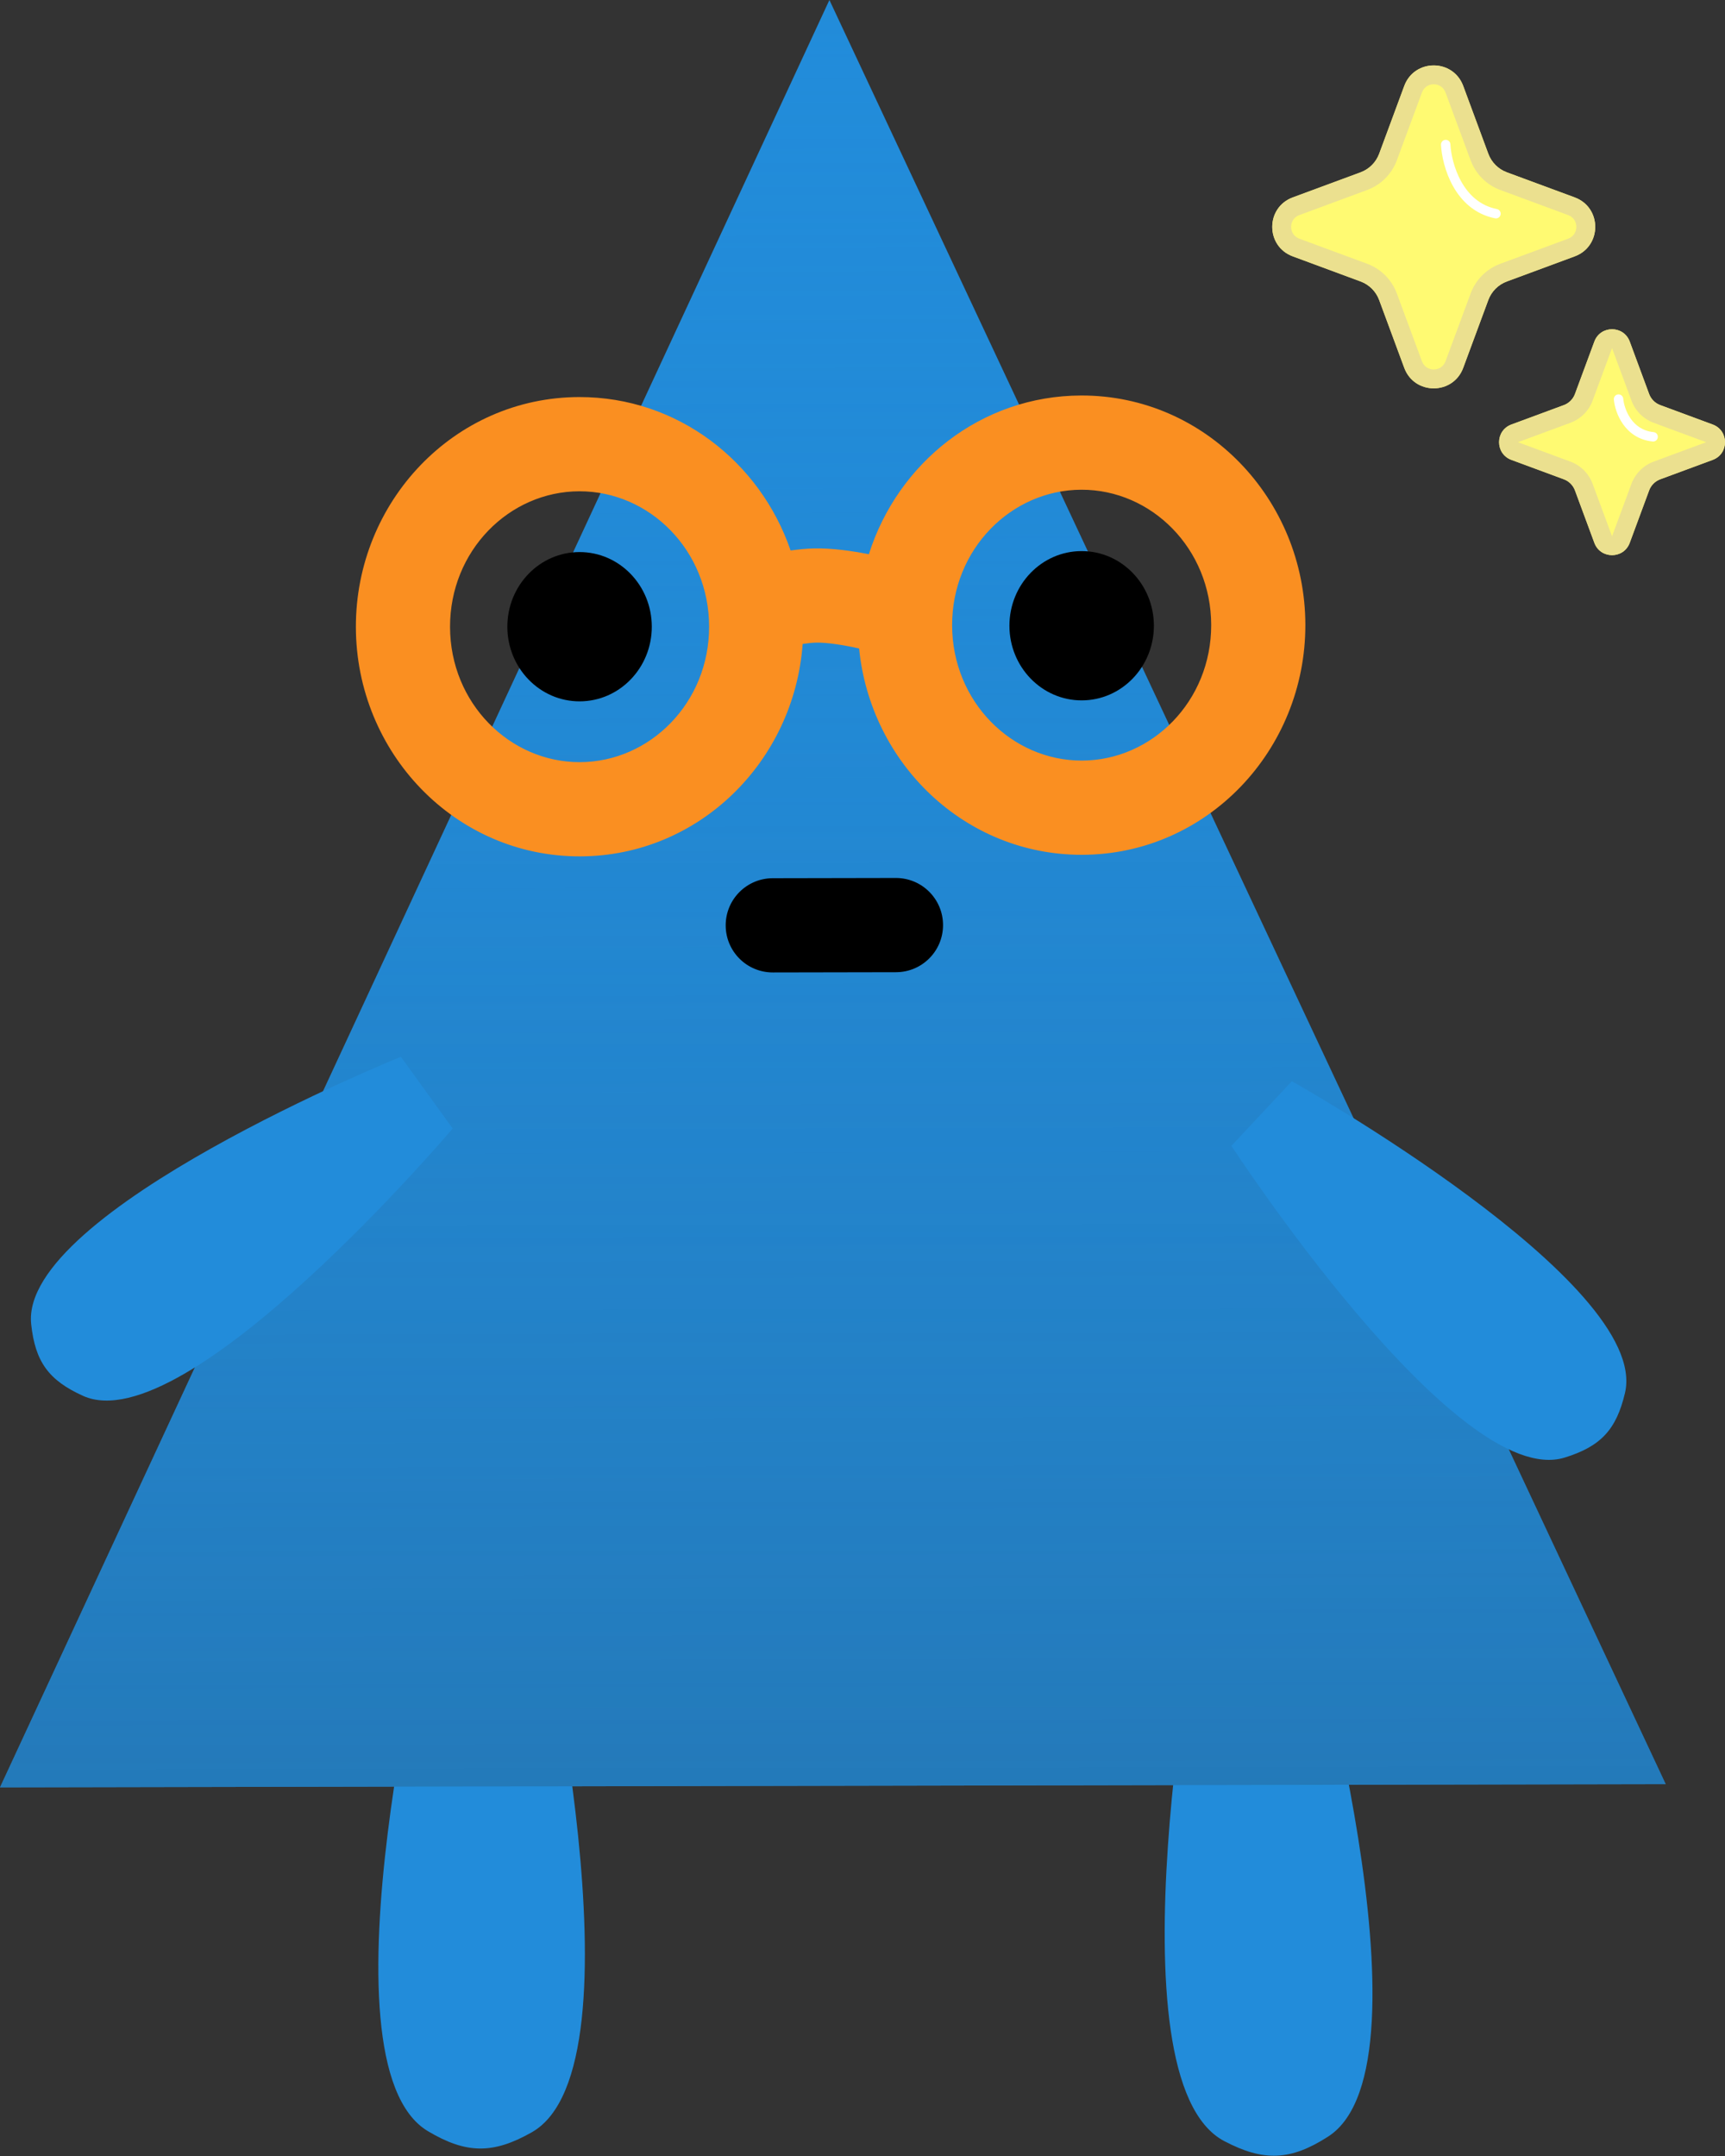<svg width="192" height="240" viewBox="0 0 192 240" fill="none" xmlns="http://www.w3.org/2000/svg">
<rect x="0" y="0" width="192" height="240" fill="#333333" stroke="none"/>
<path d="M147.832 237.835C143.664 240.517 140.673 240.651 136.283 238.353C123.113 231.459 133.576 177.869 133.576 177.869L145.125 177.352C145.125 177.352 160.333 229.79 147.832 237.835Z" fill="#228CDA"/>
<path d="M59.198 237.355C54.891 239.805 51.897 239.776 47.638 237.241C34.864 229.638 48.236 176.7 48.236 176.7L59.795 176.814C59.795 176.814 72.12 230.006 59.198 237.355Z" fill="#228CDA"/>
<path d="M92.317 0L185.399 198.608L0 198.965L92.317 0Z" fill="#228CDA"/>
<path d="M92.317 0L185.399 198.608L0 198.965L92.317 0Z" fill="url(#paint0_linear_1878_1712)"/>
<path fill-rule="evenodd" clip-rule="evenodd" d="M96.708 61.697C99.923 51.533 109.187 44.048 120.344 44.026C134.254 43.999 145.265 55.585 145.292 69.543C145.319 83.5 134.352 95.128 120.442 95.155C107.389 95.18 96.888 84.978 95.622 72.187C93.814 71.785 92.023 71.508 90.82 71.537C90.397 71.547 89.893 71.599 89.339 71.682C88.39 84.749 77.81 95.304 64.559 95.329C50.649 95.356 39.638 83.77 39.611 69.813C39.584 55.855 50.55 44.227 64.46 44.2C75.433 44.179 84.602 51.384 87.998 61.279C88.859 61.157 89.732 61.072 90.567 61.051C92.598 61.002 94.836 61.327 96.708 61.697ZM120.364 54.515C112.56 54.53 105.959 61.131 105.975 69.618C105.992 78.106 112.618 84.681 120.422 84.666C128.226 84.651 134.827 78.05 134.811 69.563C134.794 61.075 128.168 54.5 120.364 54.515ZM64.481 54.689C56.676 54.704 50.075 61.305 50.092 69.793C50.108 78.28 56.735 84.856 64.539 84.84C72.343 84.825 78.944 78.224 78.927 69.737C78.911 61.249 72.285 54.674 64.481 54.689Z" fill="#FA8F21"/>
<path d="M72.548 69.748C72.557 74.337 68.965 78.064 64.525 78.073C60.085 78.082 56.479 74.368 56.47 69.779C56.461 65.189 60.053 61.462 64.493 61.454C68.933 61.445 72.539 65.158 72.548 69.748Z" fill="black"/>
<path d="M128.432 69.64C128.44 74.229 124.848 77.957 120.409 77.965C115.969 77.974 112.362 74.26 112.353 69.671C112.345 65.082 115.937 61.354 120.376 61.346C124.816 61.337 128.423 65.05 128.432 69.64Z" fill="black"/>
<path fill-rule="evenodd" clip-rule="evenodd" d="M80.772 103.016C80.766 100.12 83.108 97.767 86.002 97.761L99.713 97.735C102.608 97.729 104.958 100.073 104.964 102.969C104.97 105.866 102.628 108.218 99.734 108.224L86.022 108.25C83.128 108.256 80.777 105.912 80.772 103.016Z" fill="black"/>
<path d="M180.868 155.06C179.903 159.155 178.161 161.019 174.143 162.257C162.089 165.97 137.062 127.554 137.062 127.554L143.787 120.358C143.787 120.358 183.763 142.776 180.868 155.06Z" fill="#228CDA"/>
<path d="M9.237 155.381C5.407 153.647 3.913 151.578 3.47 147.395C2.142 134.843 44.62 117.637 44.62 117.637L50.387 125.623C50.387 125.623 20.728 160.582 9.237 155.381Z" fill="#228CDA"/>
<path d="M156.3 9.567C157.427 6.522 161.735 6.522 162.862 9.567L165.655 17.116C166.009 18.073 166.764 18.828 167.721 19.183L175.271 21.976C178.316 23.103 178.316 27.41 175.271 28.537L167.722 31.331C166.764 31.685 166.009 32.44 165.655 33.397L162.862 40.946C161.735 43.992 157.427 43.992 156.3 40.946L153.507 33.397C153.153 32.44 152.398 31.685 151.44 31.331L143.891 28.537C140.846 27.41 140.846 23.103 143.891 21.976L151.441 19.183C152.398 18.828 153.153 18.073 153.507 17.116L156.3 9.567Z" fill="#FFFA72"/>
<path fill-rule="evenodd" clip-rule="evenodd" d="M152.169 21.151L144.62 23.944C143.402 24.395 143.401 26.118 144.62 26.569L152.169 29.362C153.701 29.929 154.909 31.137 155.475 32.669L158.269 40.218C158.719 41.436 160.443 41.436 160.893 40.218L163.687 32.669C164.253 31.137 165.461 29.929 166.993 29.362L174.542 26.569C175.76 26.118 175.76 24.395 174.542 23.944L166.993 21.151C165.461 20.584 164.253 19.376 163.686 17.844L160.893 10.296C160.443 9.077 158.719 9.077 158.269 10.296L155.476 17.844C154.909 19.376 153.701 20.584 152.169 21.151ZM162.862 9.567C161.735 6.522 157.427 6.522 156.3 9.567L153.507 17.116C153.153 18.073 152.398 18.828 151.441 19.183L143.891 21.976C140.846 23.103 140.846 27.41 143.891 28.537L151.44 31.331C152.398 31.685 153.153 32.44 153.507 33.397L156.3 40.946C157.427 43.992 161.735 43.992 162.862 40.946L165.655 33.397C166.009 32.44 166.764 31.685 167.722 31.331L175.271 28.537C178.316 27.41 178.316 23.103 175.271 21.976L167.721 19.183C166.764 18.828 166.009 18.073 165.655 17.116L162.862 9.567Z" fill="#EBE08F"/>
<path d="M177.459 38.023C178.135 36.195 180.72 36.195 181.396 38.023L183.554 43.857C183.767 44.432 184.22 44.885 184.795 45.097L190.629 47.256C192.457 47.932 192.457 50.517 190.63 51.193L184.795 53.352C184.22 53.565 183.767 54.018 183.555 54.592L181.396 60.427C180.719 62.255 178.135 62.255 177.459 60.427L175.3 54.592C175.087 54.018 174.634 53.565 174.06 53.352L168.225 51.193C166.398 50.517 166.398 47.932 168.225 47.256L174.06 45.097C174.634 44.885 175.087 44.432 175.3 43.857L177.459 38.023Z" fill="#FFFA72"/>
<path fill-rule="evenodd" clip-rule="evenodd" d="M174.788 47.066L168.953 49.225L174.788 51.384C175.937 51.809 176.843 52.715 177.268 53.864L179.427 59.699L181.586 53.864C182.011 52.715 182.917 51.809 184.066 51.384L189.901 49.225L184.066 47.066C182.917 46.641 182.011 45.735 181.586 44.586L179.427 38.751L177.268 44.586C176.843 45.735 175.937 46.641 174.788 47.066ZM181.396 38.023C180.72 36.195 178.135 36.195 177.459 38.023L175.3 43.857C175.087 44.432 174.634 44.885 174.06 45.097L168.225 47.256C166.398 47.932 166.398 50.517 168.225 51.193L174.06 53.352C174.634 53.565 175.087 54.018 175.3 54.592L177.459 60.427C178.135 62.255 180.719 62.255 181.396 60.427L183.555 54.592C183.767 54.018 184.22 53.565 184.795 53.352L190.63 51.193C192.457 50.517 192.457 47.932 190.629 47.256L184.795 45.097C184.22 44.885 183.767 44.432 183.554 43.857L181.396 38.023Z" fill="#EBE08F"/>
<path fill-rule="evenodd" clip-rule="evenodd" d="M160.884 15.568C161.174 15.553 161.421 15.775 161.436 16.064C161.491 17.108 161.824 18.741 162.638 20.2C163.447 21.651 164.706 22.892 166.612 23.273C166.896 23.33 167.08 23.607 167.023 23.891C166.967 24.175 166.69 24.359 166.406 24.302C164.114 23.844 162.632 22.345 161.722 20.712C160.816 19.087 160.45 17.292 160.388 16.12C160.373 15.83 160.595 15.583 160.884 15.568Z" fill="white"/>
<path fill-rule="evenodd" clip-rule="evenodd" d="M180.104 43.904C180.393 43.878 180.648 44.091 180.674 44.379C180.725 44.945 180.963 45.834 181.5 46.601C182.026 47.353 182.831 47.98 184.052 48.102C184.34 48.131 184.55 48.388 184.521 48.677C184.493 48.965 184.235 49.175 183.947 49.147C182.37 48.989 181.309 48.158 180.64 47.202C179.981 46.261 179.694 45.191 179.629 44.474C179.603 44.186 179.815 43.93 180.104 43.904Z" fill="white"/>
<defs>
<linearGradient id="paint0_linear_1878_1712" x1="95.604" y1="0.002" x2="96.142" y2="239.755" gradientUnits="userSpaceOnUse">
<stop stop-color="#2189D6" stop-opacity="0"/>
<stop offset="1" stop-color="#266798" stop-opacity="0.7"/>
</linearGradient>
</defs>
</svg>
